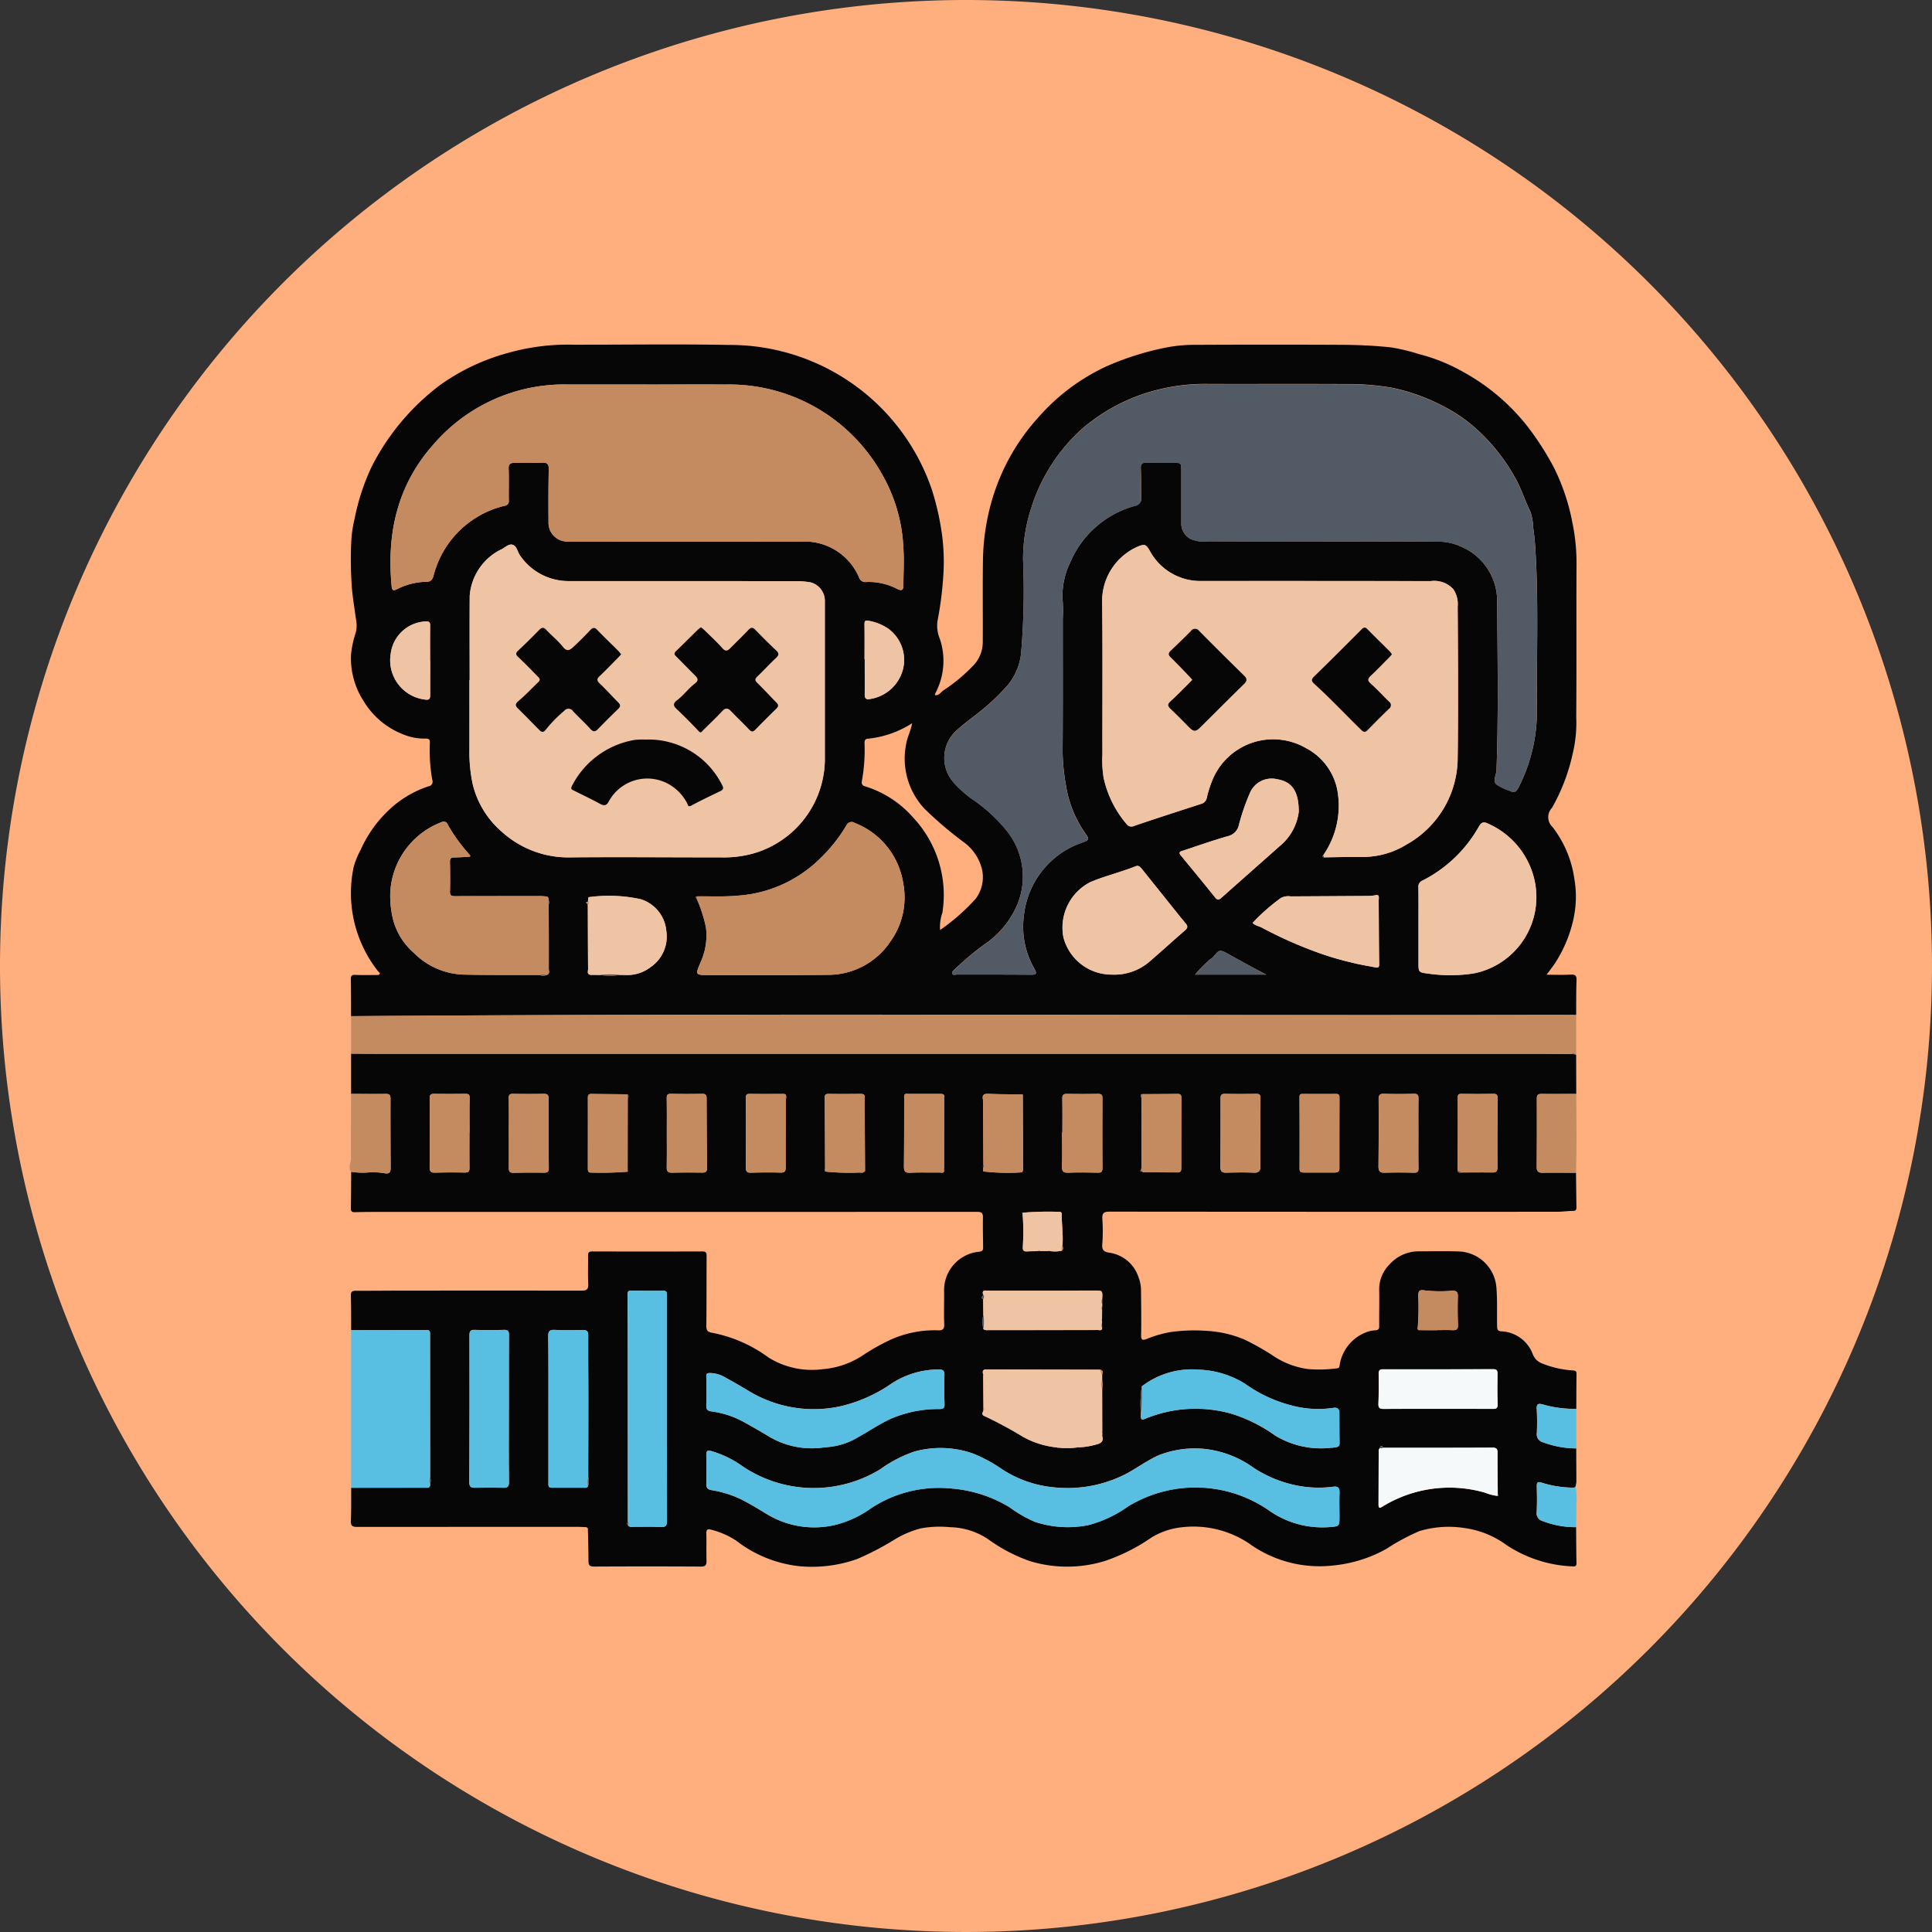 <svg xmlns="http://www.w3.org/2000/svg" xmlns:xlink="http://www.w3.org/1999/xlink" width="169" height="169" viewBox="0 0 169 169">
  <rect x="0" y="0" width="169" height="169" fill="#333333" stroke="none"/>
  <defs>
    <clipPath id="clip-path">
      <rect id="Rectángulo_377617" data-name="Rectángulo 377617" width="107.333" height="106.917" fill="none"/>
    </clipPath>
  </defs>
  <g id="Grupo_1073354" data-name="Grupo 1073354" transform="translate(-384.743 -2057.999)">
    <g id="Grupo_159182" data-name="Grupo 159182" transform="translate(384.743 2057.999)">
      <path id="Unión_12" data-name="Unión 12" d="M84.5,0A84.5,84.5,0,1,1,0,84.5,84.5,84.5,0,0,1,84.5,0Z" transform="translate(0 0)" fill="#ffae7e"/>
    </g>
    <g id="Grupo_1073356" data-name="Grupo 1073356" transform="translate(415.325 2088.13)">
      <g id="Grupo_1073355" data-name="Grupo 1073355" clip-path="url(#clip-path)">
        <path id="Trazado_821349" data-name="Trazado 821349" d="M107.428,189.541c.009,1.042.01,2.085.033,3.127.006.272-.1.315-.338.3a11.274,11.274,0,0,1-5.8-1.877,8.04,8.04,0,0,0-3.68-1.481,8.91,8.91,0,0,0-3.926.273,18.8,18.8,0,0,0-2.887,1.554,11.883,11.883,0,0,1-4.717,1.459A10.531,10.531,0,0,1,78.8,190.95a8.757,8.757,0,0,0-5.9-1.4,6.334,6.334,0,0,0-2.651.915,16.288,16.288,0,0,1-4.02,2.023,11.223,11.223,0,0,1-6.541.031,13.987,13.987,0,0,1-3.654-1.9,6.184,6.184,0,0,0-3.379-1.08,9.326,9.326,0,0,0-2.536.1,8.739,8.739,0,0,0-2.15.884,25.421,25.421,0,0,1-3.409,1.793,11.84,11.84,0,0,1-5.037.64,10.9,10.9,0,0,1-5.578-2.249,7.2,7.2,0,0,0-2.246-.965c-.242-.072-.363.037-.354.329.023.8-.008,1.6.015,2.4.011.37-.076.515-.487.513q-4.683-.026-9.365,0c-.384,0-.472-.142-.474-.481,0-.955-.031-1.909-.049-2.864l-.106-.1c-.277-.01-.555-.029-.832-.029q-9.631,0-19.261.006c-.449,0-.549-.131-.533-.554.037-.955.021-1.912.026-2.868q3.208,0,6.414-.005c.242,0,.52.066.492-.329a.885.885,0,0,0,0-.606q0-6.271-.006-12.541c.008-.008.025-.019.023-.025a.3.3,0,0,0-.024-.063c-.049-.325-.31-.222-.494-.222-2.136,0-4.273,0-6.41.005,0-1.008.006-2.017-.023-3.024-.011-.37.145-.428.461-.426,1.186.008,2.372-.009,3.558-.01q8.085-.009,16.169,0c.464,0,.595-.129.574-.586-.038-.815,0-1.634-.013-2.451-.006-.287.059-.393.369-.392q4.815.015,9.629,0c.312,0,.374.109.371.393-.013,2.034,0,4.069-.023,6.1-.005.391.091.55.489.617a12.241,12.241,0,0,1,4.963,2.177,7.169,7.169,0,0,0,4.694,1.014,7.437,7.437,0,0,0,3.554-1.222,18.412,18.412,0,0,1,2.358-1.331,9.378,9.378,0,0,1,4.18-.849c.46.021.59-.114.57-.578-.04-.937,0-1.877-.008-2.816a3.369,3.369,0,0,1,3.09-3.481c.3-.053.323-.167.32-.392-.009-.869-.032-1.738-.015-2.607.008-.4-.136-.49-.521-.49q-25.955.013-51.91.007c-.837,0-1.673,0-2.51.024-.278.008-.353-.086-.348-.353.019-1.06.019-2.12.025-3.181a5.932,5.932,0,0,0,1.389.068,6.308,6.308,0,0,1,1.458.047c.47.1.609-.029.607-.463-.009-2.016-.02-4.031-.013-6.047,0-.318-.093-.42-.415-.415-1.011.016-2.022,0-3.033,0q0-1.761,0-3.523c.959.006,1.918.017,2.877.017l101.147,0c.924,0,1.848.011,2.772.018l.283.026a.093.093,0,0,0,.082.023q.005,1.718.01,3.436c-1.009,0-2.018.016-3.026,0-.307,0-.427.073-.425.405q.015,2.991-.01,5.982c0,.387.137.516.518.511.973-.015,1.947,0,2.921,0,.012,1.008.022,2.015.037,3.022,0,.2-.043.313-.289.316-.464,0-.927.074-1.39.074q-19.57.009-39.138-.01c-.58,0-.684.152-.652.67a15.031,15.031,0,0,1-.008,2.189c-.043.493.15.655.583.726a3.151,3.151,0,0,1,2.586,2.148,3.239,3.239,0,0,1,.22,1.1c.012,1.321.039,2.643.008,3.963-.01.431.121.475.46.351a10.228,10.228,0,0,1,2.109-.614,15.162,15.162,0,0,1,3.243-.1,9.745,9.745,0,0,1,3.294.786,23.151,23.151,0,0,1,2.4,1.358,7.169,7.169,0,0,0,3.092,1.192,11.563,11.563,0,0,0,2.584-.072c.13-.019.156-.09.175-.207a3.667,3.667,0,0,1,2.278-2.916,2.475,2.475,0,0,1,.831-.192c.373-.024.363-.19.36-.461-.008-1.043.021-2.087,0-3.129a3.063,3.063,0,0,1,.924-2.194,3.394,3.394,0,0,1,2.569-1.126c1.1,0,2.2-.033,3.3.007a3.421,3.421,0,0,1,3.461,3.162c.088,1.112.039,2.219.059,3.327.005.268.01.479.362.5a3.075,3.075,0,0,1,2.769,2.024,1.385,1.385,0,0,0,.726.753,8.542,8.542,0,0,0,2.791.645c.28.031.3.111.3.329-.012,1.008-.013,2.016-.018,3.024a9.7,9.7,0,0,1-2.964-.391c-.318-.081-.52-.067-.5.369.037.711.041,1.426.011,2.138a.72.72,0,0,0,.548.815,8.435,8.435,0,0,0,2.9.532c0,.982.012,1.963.01,2.945a1.969,1.969,0,0,1-.079.386c-.054.126-.167.1-.268.1a9.254,9.254,0,0,1-2.682-.432c-.369-.119-.445-.015-.435.34.021.745.032,1.493-.007,2.236a.694.694,0,0,0,.519.779,7.864,7.864,0,0,0,2.927.535M61.4,165.39a3.006,3.006,0,0,0,1.014-.026c.2-.128.11-.305.083-.472.071-.885-.064-1.764-.065-2.647,0-.144.006-.292-.2-.284a26.479,26.479,0,0,0-3.23.075l-.077-.008c.013.009.024.026.037.026s.027-.014.04-.022a20.578,20.578,0,0,1,.024,2.993l-.024.029.023.03c-.008.23.088.345.334.332.324-.017.648-.016.972-.023l.232-.008.714,0,.125.007m35.661-7.059c.022.217.169.209.328.182.905,0,1.811-.011,2.715,0,.348.006.444-.126.443-.461q-.013-3.019.012-6.038c0-.3-.094-.386-.387-.381-.922.016-1.845.018-2.767,0-.323-.006-.335.115-.333.4.013,2.1,0,4.2-.009,6.3m-13.577.174.042.021.045-.013c.905,0,1.811,0,2.716,0,.26,0,.433-.046.432-.367q-.008-3.1.006-6.2c0-.219-.07-.312-.3-.31q-1.462.01-2.925,0c-.224,0-.276.065-.274.3.016,2.048.013,4.1.008,6.144,0,.2-.028.392.248.418M24.44,151.672c-1.043-.01-2.086-.016-3.129-.032-.245,0-.33.082-.329.333.007,2.046,0,4.093,0,6.139,0,.2-.009.418.269.408a29.752,29.752,0,0,0,3.17-.074l.072-.008-.032-.11q0-3.142.009-6.284c.065-.131.124-.261-.031-.374m45,6.743c.045.026.09.072.135.073q1.512.015,3.025.019c.224,0,.289-.14.289-.344q0-3.1.009-6.193c0-.249-.1-.333-.339-.33-1.043.014-2.087.016-3.131.022-.151.083-.087.186-.027.289q.008,3.035.015,6.069l-.03.036.023.039-.038.235a.488.488,0,0,0-.074.035c.023.079.088.052.142.05m-31.118-6.538c.022-.241-.144-.234-.308-.234-.959,0-1.916.009-2.875-.006-.291-.005-.338.111-.337.369.009,2.015.011,4.03-.006,6.044,0,.361.095.494.469.482q1.28-.039,2.561-.01c.367.009.465-.1.463-.473-.013-2,.006-3.994.015-5.992a.143.143,0,0,0,.018-.181m3.4,6.451c-.022.059,0,.094.059.107a20.445,20.445,0,0,0,2.962.083c.147.008.318.057.436-.1.054-.01.074-.037.046-.089q-.017-3.139-.034-6.278c.009-.008.028-.018.026-.023a.5.5,0,0,0-.026-.062c.038-.3-.147-.329-.385-.327-.922.007-1.844.013-2.765,0-.285-.005-.344.1-.342.36.018,1.976.023,3.952.033,5.928a.04.04,0,0,0,0,.064l-.006.339m17.26-6.649c-.984-.012-1.97,0-2.952-.046-.471-.024-.577.148-.48.555a.041.041,0,0,0,0,.066q.012,2.366.022,4.732a.042.042,0,0,0,0,.071q0,.386.008.772a.262.262,0,0,0-.015.263c0,.079-.009.157-.014.236-.028.061,0,.09.058.1a18.914,18.914,0,0,0,3.208.082c.2.007.24-.16.239-.332q-.018-3.22-.034-6.439l0-.044ZM52.153,158.3c0-.055-.007-.11-.01-.165q0-3.048.007-6.1a.039.039,0,0,0,.006-.063c.06-.307-.119-.34-.364-.338-.921.007-1.844,0-2.765,0-.16,0-.376-.064-.376.221a.05.05,0,0,0,0,.074c0,2.009,0,4.019-.021,6.028,0,.41.078.592.544.57.85-.041,1.7-.008,2.554-.021.158,0,.416.118.422-.213m3.406,11.277.016,1.377a3.31,3.31,0,0,0,0,1.263.564.564,0,0,0,.4.088q4.806,0,9.613-.007c.141,0,.374.1.377-.2l-.009-.424,0-.2v-.113q0-.413.008-.827c0-.106,0-.213.007-.32,0-.067,0-.134,0-.2l0-.425c.039-.751.039-.749-.68-.746-1.1,0-2.2.01-3.294.01-2,0-4.008,0-6.012,0-.219,0-.538-.1-.439.333.072.13-.286.27.009.4M90.52,182.59c0-.075-.035-.139-.111-.143-.11-.007-.136.076-.137.168a.3.3,0,0,0-.113.275q-.009,2.341-.015,4.683c0,.4.185.263.384.139a11.191,11.191,0,0,1,8.925-1.194,4.521,4.521,0,0,0,1.082.285c.1,0,.127-.034.04-.106-.01-1.216-.029-2.432-.021-3.649,0-.352-.08-.472-.467-.47-3.19.019-6.379.011-9.569.012m-69.533,3.372a1.164,1.164,0,0,0,.027-.816c0-2.347.013-4.693.012-7.039,0-1.773-.021-3.546-.01-5.318,0-.389-.124-.511-.512-.5-.8.025-1.6.028-2.405-.006-.448-.02-.589.1-.584.571.028,2.485.015,4.971.017,7.457v5.319c0,.225-.047.465.316.462.977-.009,1.953,0,2.929,0a.216.216,0,0,0,.209-.126m48.45-8.742a10.471,10.471,0,0,0-.078,2.377c-.011.594,0,.615.559.382a11.543,11.543,0,0,1,7.381-.36,13.413,13.413,0,0,1,3.8,1.9,7.735,7.735,0,0,0,4.985,1.063.08.08,0,0,0,.128-.019c.269-.014.529-.016.522-.408-.016-.869-.011-1.738-.016-2.607,0-.384-.21-.511-.567-.441a8.93,8.93,0,0,1-3.591-.209,12.166,12.166,0,0,1-4.092-1.9,8.143,8.143,0,0,0-4-1.235,7.2,7.2,0,0,0-5.035,1.459m-3.466-.533,0-.41c-.014-.189.183-.452-.182-.519q-4.969-.009-9.938-.024c-.362,0-.344.184-.293.428l.009.116q.011,1.406.022,2.812c-.011.106-.022.212-.033.317-.079.181-.108.327.14.417a35.273,35.273,0,0,1,3.374,1.819,7.709,7.709,0,0,0,2.948.918c.034.049.071.062.116.016a6.573,6.573,0,0,0,1.67-.018l.094-.006a6.42,6.42,0,0,0,1.612-.266c.375-.093.585-.273.472-.687,0-.037,0-.075,0-.112l0-.2c0-.038,0-.076,0-.114q0-1.874-.007-3.749a2.043,2.043,0,0,0,0-.736M41.7,182.554l.11-.014a6.118,6.118,0,0,0,2.752-.842c.98-.542,1.906-1.182,2.928-1.649a10.467,10.467,0,0,1,4.248-.847c.335-.005.455-.089.444-.438-.028-.834-.043-1.67-.011-2.5.017-.426-.123-.532-.531-.525a7.6,7.6,0,0,0-4.045,1.2,13.063,13.063,0,0,1-4.464,2.009,10.965,10.965,0,0,1-8.092-1.334c-.655-.4-1.316-.781-1.989-1.144a2.691,2.691,0,0,0-1.38-.418c-.232.008-.338.023-.33.3q.031,1.277,0,2.555c-.008.334.116.453.439.5a7.987,7.987,0,0,1,2.766.887q1.189.653,2.35,1.353a7.313,7.313,0,0,0,4.807.9m-17.223,6.474c-.052.129-.108.257.025.374.152.173.356.11.541.111.75.007,1.5-.027,2.249.018.464.028.608-.071.606-.569-.02-5.652-.013-11.3-.013-16.956,0-.922-.005-1.843,0-2.765,0-.232,0-.387-.32-.381-.924.016-1.849,0-2.773-.011-.271,0-.351.075-.347.357.02,1.565.015,3.129.017,4.694q.007,7.564.012,15.128m6.867-4.547h0c0,.417.013.835,0,1.252-.013.33.08.5.443.567a9.3,9.3,0,0,1,2.571.794c.828.413,1.608.9,2.4,1.377a7.963,7.963,0,0,0,5.914.859,9.171,9.171,0,0,0,3.09-1.452,10.817,10.817,0,0,1,7.125-1.709,11.536,11.536,0,0,1,4.993,1.639,11.156,11.156,0,0,0,2.192,1.261,9.071,9.071,0,0,0,4.7.29,10.651,10.651,0,0,0,3.467-1.635,11.3,11.3,0,0,1,12.475.463,8.115,8.115,0,0,0,5.236,1.34c.738-.055.776-.1.777-.824,0-.713-.022-1.427.005-2.139.016-.449-.1-.628-.593-.556a9.828,9.828,0,0,1-2.92-.069,10.78,10.78,0,0,1-3.98-1.574,8.972,8.972,0,0,0-4.255-1.662,8.611,8.611,0,0,0-4.045.539c-.977.43-1.837,1.061-2.765,1.577a11.18,11.18,0,0,1-6.432,1.236,9.934,9.934,0,0,1-4.523-1.576,12.691,12.691,0,0,0-2.609-1.4,8.585,8.585,0,0,0-5.081-.147,11.284,11.284,0,0,0-2.953,1.533,11.138,11.138,0,0,1-12.282-.4,8.846,8.846,0,0,0-2.481-1.17c-.348-.1-.486-.047-.469.332.018.417,0,.835,0,1.252m-17.274-5.271c0-2.154-.008-4.307.008-6.461,0-.356-.079-.479-.46-.464-.835.032-1.673.028-2.508,0-.395-.013-.491.109-.49.5q.016,6.409-.014,12.819c0,.418.159.5.519.491.8-.017,1.6-.033,2.4,0,.421.018.559-.077.553-.527-.026-2.119-.012-4.238-.012-6.358m81.237-.018c1.6,0,3.21-.006,4.815.005.319,0,.459-.054.444-.425-.035-.885-.024-1.773-.011-2.66,0-.291-.084-.391-.385-.389q-4.814.018-9.629.009c-.3,0-.385.1-.382.389.01.869.014,1.74-.023,2.608-.016.375.1.475.462.47,1.571-.017,3.14-.007,4.71-.008m-67.418-24.1c0,.99.013,1.98-.006,2.969-.007.364.111.488.48.477.87-.023,1.742-.018,2.613-.006.3,0,.44-.073.436-.408q-.038-3.047-.041-6.094c0-.29-.092-.395-.391-.389-.905.016-1.811.017-2.717,0-.3-.006-.385.081-.38.378.017,1.024.006,2.049.006,3.073m34.6-.069h-.024c0,.989.021,1.978-.009,2.966-.013.437.126.568.563.551.852-.034,1.706-.023,2.558,0,.317.007.42-.082.418-.408q-.021-3.046,0-6.091c0-.286-.07-.4-.376-.395q-1.358.024-2.716,0c-.315-.006-.424.089-.418.414.02.989.007,1.978.007,2.967m-48.422.013c0,1.024.007,2.048,0,3.072,0,.3.065.444.4.436.9-.021,1.811-.021,2.715-.009.309,0,.382-.124.38-.406-.014-2.03-.024-4.061-.018-6.091,0-.338-.139-.4-.438-.4-.887.015-1.775.017-2.663,0-.293-.006-.388.075-.383.375.018,1.006.007,2.013.006,3.02m-3.448,0h.013c0-1.008-.015-2.018.01-3.026.008-.325-.116-.373-.39-.37q-1.361.017-2.722,0c-.291,0-.385.08-.383.385q.019,3.026-.005,6.053c0,.339.1.464.449.456.872-.022,1.745-.03,2.617-.01.327.008.422-.093.418-.409-.015-1.026-.005-2.053-.005-3.079m83.011.065c0-1.009-.013-2.018.007-3.026.007-.332-.075-.449-.428-.439-.854.026-1.71.027-2.564,0-.393-.013-.5.1-.494.5.017,1.948.008,3.9-.014,5.843,0,.4.1.57.525.559.854-.023,1.71-.024,2.564,0,.332.01.415-.094.41-.409-.018-1.008-.007-2.017-.006-3.026m-13.82-.117c0-.989-.011-1.978.006-2.967.005-.3-.093-.384-.385-.379-.905.016-1.811.019-2.715,0-.343-.008-.395.139-.394.435q.008,2.966-.016,5.933c0,.373.109.538.5.528.8-.02,1.6-.036,2.4,0,.467.023.61-.153.6-.585-.014-.989,0-1.978-.005-2.966m15.495,17.326V172.3c.435,0,.872-.017,1.307.005.351.018.5-.077.484-.463q-.048-1.25-.01-2.5c.012-.408-.144-.5-.519-.485a11.933,11.933,0,0,1-2.347-.026c-.588-.1-.587.107-.593.532a21.443,21.443,0,0,1-.052,2.75c-.035.243.162.186.267.189.487.013.976.006,1.464.006" transform="translate(-0.141 -86.081)" fill="#060607"/>
        <path id="Trazado_821350" data-name="Trazado 821350" d="M.275,58.755c0-1.078,0-2.156-.018-3.234,0-.293.075-.388.383-.374.625.029,1.253.011,1.88.008.1,0,.22.023.26-.111.032-.108-.083-.138-.13-.2A11.027,11.027,0,0,1,.5,45.725a6.987,6.987,0,0,1,.61-1.506,10.794,10.794,0,0,1,2.276-3.3,9.2,9.2,0,0,1,3.682-2.273.4.4,0,0,0,.319-.531,14.634,14.634,0,0,1-.215-3.34c.006-.3-.241-.306-.43-.3a4.769,4.769,0,0,1-1.888-.36A6.952,6.952,0,0,1,1.378,31.2a6.857,6.857,0,0,1-1.1-4.156A9.147,9.147,0,0,1,.7,25.162a2.608,2.608,0,0,0,.01-1.1C.588,23.17.439,22.28.353,21.38a34.522,34.522,0,0,1-.064-4.052,10.5,10.5,0,0,1,.294-2.067A19.432,19.432,0,0,1,2.074,10.7,20.591,20.591,0,0,1,8.1,3.524,18.549,18.549,0,0,1,14.034.733,19.189,19.189,0,0,1,19.772.021c4.5.007,9-.064,13.5.021A18.665,18.665,0,0,1,51.082,12.707a23.328,23.328,0,0,1,.91,4.111,18,18,0,0,1,.11,3.049,31.057,31.057,0,0,1-.533,4.35,3.007,3.007,0,0,0,.221,1.566,6.039,6.039,0,0,1-.4,4.722,1.252,1.252,0,0,0-.046.174c.359.052.506-.244.721-.4a15.012,15.012,0,0,0,2.68-2.235,2.956,2.956,0,0,0,.789-1.975c.015-2.486-.022-4.974.02-7.46a19.973,19.973,0,0,1,.717-4.755A18.429,18.429,0,0,1,60.4,6.374a17.893,17.893,0,0,1,6.025-4.491,24.919,24.919,0,0,1,5.083-1.6A12.581,12.581,0,0,1,74.123.034Q80.613,0,87.1.033c1.378.008,2.761.076,4.13.221A16.822,16.822,0,0,1,93.7.847a15.545,15.545,0,0,1,3.874,1.565,18.339,18.339,0,0,1,5.57,4.709,24.8,24.8,0,0,1,2.383,3.714,18.363,18.363,0,0,1,1.576,4.719,17.356,17.356,0,0,1,.37,3.57c-.026,4.487.012,8.974-.026,13.461a11.551,11.551,0,0,1-.309,3.208,16.844,16.844,0,0,1-1.809,4.737,1.177,1.177,0,0,0,.049,1.687,9.633,9.633,0,0,1,1.907,4.543,9.152,9.152,0,0,1-.115,3.647,11.648,11.648,0,0,1-1.576,3.711c-.209.317-.448.615-.741,1.016.745,0,1.427.027,2.105-.01.4-.022.531.079.515.5-.039,1.007-.025,2.016-.033,3.025l-.21.006-.064-.018-.333.013c-.034-.043-.065-.041-.095,0-.314,0-.628-.007-.942-.006-35.174.074-70.348-.15-105.521.113M21.018,48.45c-.008.1-.015.21-.023.315l-.181.042.171.161c.007,1.887.01,3.773.024,5.66,0,.183-.123.435.189.514.036.05.074.048.112,0l.719.008a5.944,5.944,0,0,0,1.8,0h.291c.044.067.087.063.13,0a3.337,3.337,0,0,0,2.233-.691,3.235,3.235,0,0,0,1.373-3.136,3.2,3.2,0,0,0-2.263-2.807,13.063,13.063,0,0,0-4.5-.175c-.073,0-.11.03-.075.107m69.148.1a.072.072,0,0,0,.007-.094c.034-.225-.031-.327-.285-.276a3.555,3.555,0,0,1-.673.065q-3.372.024-6.743.039a1.365,1.365,0,0,0-.861.141A16.907,16.907,0,0,0,79.138,50.6c.24.254.568.273.834.426a37.312,37.312,0,0,0,4.667,2.092,25.417,25.417,0,0,0,3.078.927c.7.186,1.426.3,2.141.441.206.041.355.05.351-.264-.027-1.893-.031-3.786-.043-5.679m-72.6.1q-.029-.15-.058-.3l-.08-.049c-.189-.014-.379-.04-.568-.04q-3.734,0-7.468.007c-.31,0-.477-.039-.465-.42.028-.867.013-1.735,0-2.6,0-.271.1-.367.364-.369.451,0,.9-.039,1.354-.061.115-.04.084-.095.016-.154A14.691,14.691,0,0,1,8.734,42a.378.378,0,0,0-.55-.212,6.956,6.956,0,0,0-4.479,6.153,8.632,8.632,0,0,0,.283,2.509,5.866,5.866,0,0,0,1.8,2.791,6.416,6.416,0,0,0,4.292,1.88c2.232.049,4.466.025,6.7.032a.636.636,0,0,0,.572.009c.346-.074.219-.361.219-.553.007-1.878,0-3.755-.008-5.633a.307.307,0,0,0,0-.333m12.966-.367c-.151.037-.111.106-.03.181A12.439,12.439,0,0,1,31.321,51a5.659,5.659,0,0,1-.464,3.03c-.482,1.127-.483,1.132.741,1.132,3.488,0,6.977.021,10.465-.021a6.537,6.537,0,0,0,5.378-2.894,6.611,6.611,0,0,0,1.138-5.1,6.767,6.767,0,0,0-4.229-5.287.5.5,0,0,0-.744.205,13.424,13.424,0,0,1-2.214,2.816,11.331,11.331,0,0,1-7.252,3.333c-1.194.112-2.4.049-3.607.065m54.86-3.414c1.15-.013,2.3-.047,3.45-.035a7.272,7.272,0,0,0,3.775-1.093,8.705,8.705,0,0,0,4.462-7.557c.059-4.416.025-8.833,0-13.249a2.316,2.316,0,0,0-.384-1.523A2.259,2.259,0,0,0,94.72,20.7q-10.047-.017-20.094-.009a5.014,5.014,0,0,1-4.5-2.679c-.315-.521-.421-.57-.985-.348a5.2,5.2,0,0,0-3.164,4.761c.057,4.485.015,8.972.025,13.458a9.3,9.3,0,0,0,.105,2.012,9.246,9.246,0,0,0,2,4.049.528.528,0,0,0,.673.17c1.944-.662,3.9-1.29,5.853-1.924a.674.674,0,0,0,.5-.53,9.5,9.5,0,0,1,.574-1.748,5.74,5.74,0,0,1,8.112-2.6,5.284,5.284,0,0,1,2.795,4.072,7.611,7.611,0,0,1-1.29,5.287c-.1.113-.092.181.074.189m-.1-27.621v0c3.315,0,6.629-.015,9.944.012a4.709,4.709,0,0,1,2.042.392,5.172,5.172,0,0,1,3.244,4.9c.034,4.9.121,9.8-.057,14.7-.015.42-.351.91-.01,1.241a4.932,4.932,0,0,0,1.167.557c.386.2.585.09.769-.283a14.62,14.62,0,0,0,1.613-6.663c-.037-4.429.134-8.857-.086-13.286-.046-.932-.1-1.859-.239-2.778a5.056,5.056,0,0,0-.24-1.4c-.461-.907-.751-1.882-1.233-2.777a16.519,16.519,0,0,0-3.025-4.022,13.555,13.555,0,0,0-3.443-2.472,17.084,17.084,0,0,0-4.4-1.574,22.593,22.593,0,0,0-4.125-.323c-3.96-.02-7.92,0-11.88-.01a17.037,17.037,0,0,0-6.165,1.013,16.3,16.3,0,0,0-4.821,2.791,15.567,15.567,0,0,0-4.612,7.149,14.309,14.309,0,0,0-.682,4.413,64.391,64.391,0,0,1-.165,8.115,5.257,5.257,0,0,1-1.148,2.829,18.354,18.354,0,0,1-2.479,2.365c-.717.561-1.452,1.095-2.123,1.722a3.234,3.234,0,0,0-.232,4.377,9.518,9.518,0,0,0,1.638,1.5,13.885,13.885,0,0,1,3.128,2.87,6.387,6.387,0,0,1,.864,6.425,7.928,7.928,0,0,1-2.814,3.422,24.806,24.806,0,0,0-2.594,2.161c-.119.12-.328.25-.273.412.065.195.306.09.465.091,2.146.009,4.292,0,6.437.019.507.005.5-.134.288-.513a7.374,7.374,0,0,1-.916-4.675,7.609,7.609,0,0,1,5.185-6.4c.51-.2.543-.263.231-.709a10.02,10.02,0,0,1-1.744-4.3,18.062,18.062,0,0,1-.289-2.9c.03-3.878.013-7.756.015-11.635a13.258,13.258,0,0,0,0-1.46,6.558,6.558,0,0,1,.64-3.443,8.621,8.621,0,0,1,5.661-4.974.67.67,0,0,0,.567-.778c-.024-.834-.008-1.67-.044-2.5-.017-.4.134-.52.512-.511.767.019,1.535.008,2.3.011.726,0,.732,0,.733.717q0,2.27,0,4.539a1.526,1.526,0,0,0,.807,1.411,2.887,2.887,0,0,0,1.542.205c3.349.023,6.7.012,10.049.012M10.65,29.372h-.018q0,3,0,6a13.543,13.543,0,0,0,.284,3.077,7.947,7.947,0,0,0,2.558,4.19,8.655,8.655,0,0,0,6.054,2.23c4.36-.041,8.72.005,13.08,0a9.64,9.64,0,0,0,2.861-.346,8.627,8.627,0,0,0,6.251-8.479c0-1.86,0-3.721,0-5.581q0-3.99,0-7.98a1.682,1.682,0,0,0-1.232-1.669,7.405,7.405,0,0,0-1.235-.108q-9.967-.011-19.935-.007a5.119,5.119,0,0,1-4.252-2.23c-.239-.315-.278-.847-.668-.951-.369-.1-.694.3-1.047.44a4.949,4.949,0,0,0-2.695,4.015c-.018,2.468-.005,4.937-.005,7.4M26.158,3.5q-3.454,0-6.908,0A15.082,15.082,0,0,0,7.472,8.758c-3.162,3.557-4.09,7.784-3.647,12.407.036.382.175.384.465.245a5.75,5.75,0,0,1,2.559-.647c.379,0,.534-.167.637-.528a8.435,8.435,0,0,1,6.233-6.126.4.4,0,0,0,.351-.469c-.01-.921.019-1.844-.013-2.765-.014-.408.155-.518.511-.518.8,0,1.606.02,2.407-.017.462-.021.6.126.591.587-.032,1.53-.034,3.061-.02,4.591a1.641,1.641,0,0,0,1.7,1.722c.227.009.454.009.68.009q9.839,0,19.677,0a5.177,5.177,0,0,1,5.106,3.122.564.564,0,0,0,.588.409,5.358,5.358,0,0,1,2.77.614c.415.2.526.05.525-.348,0-1.061.074-2.126,0-3.181a14.189,14.189,0,0,0-1.961-6.674A15.319,15.319,0,0,0,33.014,3.506c-2.285-.018-4.57,0-6.856,0M93.647,50.99q0,1.538,0,3.076c0,.817-.005.857.82.959A13.208,13.208,0,0,0,98.551,55a6.805,6.805,0,0,0,5.277-8,7.091,7.091,0,0,0-4.062-5.074c-.375-.185-.591-.185-.828.228A11.755,11.755,0,0,1,94,46.892a.575.575,0,0,0-.362.6c.018,1.164.008,2.329.007,3.493M66.883,55.124a4.719,4.719,0,0,0,3.33-1.223c1.017-.874,2.005-1.781,3.02-2.658.247-.214.239-.377.044-.606-.349-.411-.683-.835-1.02-1.256q-1.372-1.711-2.742-3.423c-.152-.19-.317-.433-.6-.32-1.308.529-2.69.844-3.989,1.4a4.466,4.466,0,0,0-2.338,4.821,4.358,4.358,0,0,0,4.294,3.262M83.176,40.872c0-1.836-.62-2.624-1.892-2.842A2.069,2.069,0,0,0,78.873,39.3a19.345,19.345,0,0,0-.922,2.672A1.271,1.271,0,0,1,77.02,43c-1.336.381-2.65.844-3.97,1.28-.189.062-.445.112-.2.409,1,1.222,2.013,2.441,3,3.676.249.311.4.184.619-.014,1.676-1.494,3.363-2.975,5.039-4.468a4.637,4.637,0,0,0,1.669-3.009m-33.825-7.74a8.775,8.775,0,0,1-3.893,1.357c-.261.024-.279.236-.266.463a15.113,15.113,0,0,1-.217,3.136c-.029.194-.1.45.227.552a9.173,9.173,0,0,1,4.27,2.774A9.9,9.9,0,0,1,52,49.713a3.792,3.792,0,0,0-.2,1.509,18.077,18.077,0,0,0,3.11-2.73,3.15,3.15,0,0,0,.557-2.583A4.172,4.172,0,0,0,53.8,43.486a33.126,33.126,0,0,1-3.369-2.88,6.417,6.417,0,0,1-1.591-5.692c.107-.605.407-1.142.516-1.782M7.2,27.661H7.189c0-1.026-.008-2.052.005-3.077,0-.268-.072-.356-.351-.356a3.225,3.225,0,0,0-3.1,2.84A3.459,3.459,0,0,0,6.68,31.055c.449.081.522-.05.52-.42-.006-.991,0-1.982,0-2.973m37.991-.127h.023c0,1.024.008,2.047,0,3.07,0,.334.091.482.453.412a3.522,3.522,0,0,0,2.9-2.641,3.38,3.38,0,0,0-1.35-3.554,4.522,4.522,0,0,0-1.625-.645c-.358-.077-.407.024-.4.339.015,1.006.005,2.012.005,3.018M80.344,55.123c-1.083-.551-2.124-1.131-3.165-1.71-.977-.544-.926-.492-1.519.2a1.576,1.576,0,0,1-.25.18A11.939,11.939,0,0,0,74.1,55.123Z" transform="translate(-0.149 0)" fill="#060607"/>
        <path id="Trazado_821351" data-name="Trazado 821351" d="M106.859,140l.333-.013.027.026.038-.008.21-.006q0,1.736,0,3.473a.094.094,0,0,1-.082-.023.189.189,0,0,0-.283-.026c-.924-.006-1.848-.018-2.772-.018l-101.147,0c-.959,0-1.918-.011-2.877-.017l0-3.276c35.173-.262,70.348-.039,105.521-.113.314,0,.628,0,.941.006l.048.014.047-.018" transform="translate(-0.175 -81.353)" fill="#c48a60"/>
        <path id="Trazado_821352" data-name="Trazado 821352" d="M.306,205.852c2.137,0,4.273-.009,6.41-.005.184,0,.444-.1.494.222a.067.067,0,0,0,0,.088q0,6.271.006,12.541a1.334,1.334,0,0,0,0,.606c.028.395-.25.329-.492.329q-3.207,0-6.415.005V205.852" transform="translate(-0.178 -119.627)" fill="#59bfe2"/>
        <path id="Trazado_821353" data-name="Trazado 821353" d="M.126,156.525c1.011,0,2.022.017,3.033,0,.323-.005.416.1.415.415-.006,2.016,0,4.032.013,6.048,0,.434-.137.564-.608.463a6.329,6.329,0,0,0-1.457-.047,5.932,5.932,0,0,1-1.389-.068c-.293-.381-.012-.772-.013-1.157-.009-1.885,0-3.771.007-5.656" transform="translate(0 -90.971)" fill="#c48a60"/>
        <path id="Trazado_821354" data-name="Trazado 821354" d="M251.378,163.427c-.974,0-1.947-.019-2.921,0-.381.006-.522-.123-.518-.511q.025-2.991.01-5.982c0-.332.119-.41.426-.406,1.009.013,2.017,0,3.026,0,.008,2.3.051,4.6-.022,6.905" transform="translate(-144.099 -90.969)" fill="#c48a60"/>
        <path id="Trazado_821355" data-name="Trazado 821355" d="M251.385,241.569a7.862,7.862,0,0,1-2.927-.535.694.694,0,0,1-.519-.779c.039-.744.028-1.491.007-2.236-.01-.355.066-.458.435-.339a9.263,9.263,0,0,0,2.682.432c.1,0,.213.026.268-.1a4.7,4.7,0,0,1,.075,1.532c.018.675-.011,1.351-.021,2.026" transform="translate(-144.099 -138.109)" fill="#59bfe2"/>
        <path id="Trazado_821356" data-name="Trazado 821356" d="M251.4,225.183a8.433,8.433,0,0,1-2.9-.532.72.72,0,0,1-.548-.816c.03-.712.026-1.427-.012-2.138-.023-.435.179-.45.5-.368a9.729,9.729,0,0,0,2.963.391q0,1.731,0,3.463" transform="translate(-144.096 -128.611)" fill="#59bfe2"/>
        <path id="Trazado_821357" data-name="Trazado 821357" d="M49.5,247.021l.106.1c-.072.006-.106-.029-.106-.1" transform="translate(-28.767 -143.566)" fill="#515a65"/>
        <path id="Trazado_821358" data-name="Trazado 821358" d="M74.506,232.368c0-.418.014-.836,0-1.252-.016-.38.122-.429.47-.333a8.853,8.853,0,0,1,2.481,1.171,11.137,11.137,0,0,0,12.282.4,11.3,11.3,0,0,1,2.953-1.533,8.584,8.584,0,0,1,5.082.147,12.653,12.653,0,0,1,2.608,1.4,9.938,9.938,0,0,0,4.524,1.576,11.184,11.184,0,0,0,6.432-1.236c.927-.516,1.788-1.147,2.764-1.577a8.6,8.6,0,0,1,4.046-.539,8.966,8.966,0,0,1,4.255,1.662,10.794,10.794,0,0,0,3.98,1.574,9.842,9.842,0,0,0,2.92.069c.493-.072.609.106.592.555-.026.712,0,1.426-.005,2.139,0,.729-.039.769-.777.824a8.117,8.117,0,0,1-5.236-1.341,11.305,11.305,0,0,0-12.474-.462,10.675,10.675,0,0,1-3.468,1.635,9.073,9.073,0,0,1-4.7-.29,11.181,11.181,0,0,1-2.192-1.261,11.547,11.547,0,0,0-4.993-1.639,10.82,10.82,0,0,0-7.125,1.709,9.155,9.155,0,0,1-3.09,1.452,7.96,7.96,0,0,1-5.914-.859c-.79-.475-1.571-.965-2.4-1.378a9.326,9.326,0,0,0-2.571-.794c-.362-.064-.456-.237-.442-.567.018-.417,0-.835,0-1.252Z" transform="translate(-43.299 -133.969)" fill="#59bfe2"/>
        <path id="Trazado_821359" data-name="Trazado 821359" d="M58.078,217.8q-.006-7.564-.013-15.128c0-1.565,0-3.13-.016-4.694,0-.283.077-.361.347-.357.924.016,1.849.027,2.774.011.317-.005.322.149.32.381-.008.922,0,1.844,0,2.765,0,5.652-.008,11.3.013,16.956,0,.5-.142.6-.606.569-.748-.045-1.5-.01-2.25-.017-.184,0-.389.061-.54-.111.01-.126.066-.255-.025-.374" transform="translate(-33.737 -114.857)" fill="#59bfe2"/>
        <path id="Trazado_821360" data-name="Trazado 821360" d="M84.861,220.89a7.314,7.314,0,0,1-4.807-.9q-1.16-.7-2.351-1.353a8,8,0,0,0-2.766-.887c-.323-.045-.447-.165-.439-.5.021-.851.023-1.7,0-2.555-.007-.279.1-.294.33-.3a2.692,2.692,0,0,1,1.381.418c.673.363,1.335.749,1.989,1.145a10.967,10.967,0,0,0,8.092,1.333,13.054,13.054,0,0,0,4.463-2.009,7.6,7.6,0,0,1,4.045-1.2c.408-.008.548.1.532.525-.032.833-.018,1.669.01,2.5.012.348-.108.433-.444.438a10.459,10.459,0,0,0-4.248.847c-1.022.467-1.947,1.106-2.927,1.649a6.123,6.123,0,0,1-2.753.842l-.11.013" transform="translate(-43.298 -124.417)" fill="#59bfe2"/>
        <path id="Trazado_821361" data-name="Trazado 821361" d="M140.485,220.891a6.57,6.57,0,0,1-1.669.018l-.117-.015a7.709,7.709,0,0,1-2.948-.918,35.378,35.378,0,0,0-3.374-1.819c-.248-.09-.219-.236-.14-.417a.217.217,0,0,0,.033-.317l-.021-2.812c.068-.044.056-.081-.009-.115-.051-.244-.069-.43.293-.428q4.969.023,9.938.024l.182.519,0,.41a.844.844,0,0,0,0,.736q0,1.875.007,3.749c-.013.011-.037.026-.035.033a.485.485,0,0,0,.037.081l0,.2c-.011.011-.034.026-.031.033a.448.448,0,0,0,.036.079c.114.414-.1.594-.472.687a6.423,6.423,0,0,1-1.612.266.068.068,0,0,0-.094.006" transform="translate(-76.822 -124.413)" fill="#efc4a4"/>
        <path id="Trazado_821362" data-name="Trazado 821362" d="M182,220.919a7.734,7.734,0,0,1-4.985-1.062,13.391,13.391,0,0,0-3.8-1.9,11.538,11.538,0,0,0-7.38.36c-.562.233-.57.212-.559-.382a15.117,15.117,0,0,0,.078-2.377,7.2,7.2,0,0,1,5.035-1.459,8.141,8.141,0,0,1,4,1.235,12.168,12.168,0,0,0,4.092,1.9,8.923,8.923,0,0,0,3.591.209c.356-.069.565.058.567.441.005.869,0,1.738.016,2.607.007.392-.253.393-.522.408l-.129.019" transform="translate(-96.051 -124.422)" fill="#59bfe2"/>
        <path id="Trazado_821363" data-name="Trazado 821363" d="M44.955,219.5a.215.215,0,0,1-.209.126c-.976,0-1.953-.006-2.929,0-.363,0-.316-.237-.316-.462q0-2.659,0-5.318c0-2.486.011-4.972-.017-7.457-.005-.473.136-.591.584-.571.8.035,1.6.032,2.405.007.387-.012.514.109.512.5-.011,1.773.009,3.546.01,5.318q0,3.52-.012,7.039a2.546,2.546,0,0,0-.027.817" transform="translate(-24.11 -119.621)" fill="#59bfe2"/>
        <path id="Trazado_821364" data-name="Trazado 821364" d="M28.462,212.752c0,2.119-.015,4.238.012,6.357.005.45-.133.544-.553.527-.8-.033-1.6-.017-2.4,0-.36.007-.521-.073-.518-.491q.031-6.409.013-12.818c0-.391.1-.513.49-.5.836.028,1.673.032,2.508,0,.381-.015.462.108.46.464-.015,2.154-.008,4.307-.008,6.461" transform="translate(-14.529 -119.623)" fill="#59bfe2"/>
        <path id="Trazado_821365" data-name="Trazado 821365" d="M225.294,234.633a4.531,4.531,0,0,1-1.083-.285,11.192,11.192,0,0,0-8.924,1.194c-.2.124-.385.257-.384-.139q.006-2.341.015-4.683a.3.3,0,0,1,.113-.275.264.264,0,0,0,.248-.025c3.19,0,6.379.007,9.569-.012.387,0,.469.119.467.47-.009,1.216.011,2.432.02,3.649l-.039.106" transform="translate(-124.899 -133.911)" fill="#f6f9fa"/>
        <path id="Trazado_821366" data-name="Trazado 821366" d="M132.275,197.951c-.1-.432.219-.333.439-.333,2,0,4.008,0,6.012,0,1.1,0,2.2-.006,3.294-.01.719,0,.719,0,.68.746a.322.322,0,0,0,0,.425c0,.067,0,.134,0,.2a.213.213,0,0,0-.007.32l-.008.826c-.067.038-.065.075,0,.113l0,.2a.327.327,0,0,0,.009.425c0,.294-.236.2-.377.2q-4.807.011-9.613.006a.563.563,0,0,1-.4-.088,3.964,3.964,0,0,0,0-1.262q-.008-.689-.015-1.377a.3.3,0,0,0-.009-.4" transform="translate(-76.866 -114.848)" fill="#efc4a4"/>
        <path id="Trazado_821367" data-name="Trazado 821367" d="M220.059,217.505c-1.57,0-3.14-.01-4.71.008-.366,0-.477-.1-.462-.471.037-.868.033-1.738.023-2.608,0-.289.081-.39.382-.389q4.815.009,9.629-.009c.3,0,.389.1.385.389-.013.887-.024,1.775.011,2.66.015.372-.125.428-.444.425-1.6-.012-3.21-.005-4.815-.005" transform="translate(-124.89 -124.395)" fill="#f6f9fa"/>
        <path id="Trazado_821368" data-name="Trazado 821368" d="M115.8,156.761c0-.284.216-.22.375-.221.922,0,1.844,0,2.766,0,.244,0,.423.031.363.338a.179.179,0,0,0-.028.013.44.44,0,0,0,.022.05q0,3.049-.007,6.1c-.071.059-.054.114.01.165-.006.332-.264.211-.423.213-.851.013-1.7-.02-2.554.021-.465.022-.548-.16-.544-.57.021-2.009.017-4.019.021-6.028.01-.006.029-.016.028-.018a.516.516,0,0,0-.03-.056" transform="translate(-67.292 -90.976)" fill="#c48a60"/>
        <path id="Trazado_821369" data-name="Trazado 821369" d="M132.3,161.865q-.011-2.366-.022-4.732l.028-.017-.031-.049c-.1-.407.009-.578.48-.554.982.049,1.968.035,2.951.046-.005.034.009.053.041.056q.017,3.22.034,6.439c0,.172-.04.339-.24.332a18.814,18.814,0,0,1-3.207-.082l-.059-.1c.005-.079.01-.157.014-.235a.194.194,0,0,0,.016-.263l-.009-.771c.009-.006.027-.015.026-.018a.446.446,0,0,0-.024-.054" transform="translate(-76.859 -90.962)" fill="#c48a60"/>
        <path id="Trazado_821370" data-name="Trazado 821370" d="M102.738,156.943q.017,3.139.034,6.278l-.046.09c-.117.155-.288.106-.436.1a20.442,20.442,0,0,1-2.961-.083l-.06-.107.006-.339a.177.177,0,0,0,.028-.015c-.007-.017-.016-.033-.025-.049-.009-1.976-.014-3.952-.033-5.928,0-.262.057-.365.342-.36.921.017,1.844.011,2.765,0,.238,0,.423.023.385.327a.062.062,0,0,0,0,.085" transform="translate(-57.681 -90.972)" fill="#c48a60"/>
        <path id="Trazado_821371" data-name="Trazado 821371" d="M86.266,156.951c-.008,2-.028,3.995-.015,5.992,0,.371-.1.482-.463.473q-1.28-.03-2.561.01c-.374.011-.472-.122-.469-.482.017-2.015.015-4.029.006-6.044,0-.258.045-.374.336-.369.958.015,1.916.006,2.875.006.163,0,.33-.007.308.233a.121.121,0,0,0-.018.182" transform="translate(-48.099 -90.973)" fill="#c48a60"/>
        <path id="Trazado_821372" data-name="Trazado 821372" d="M66.252,159.979c0-1.024.011-2.049-.007-3.073-.005-.3.083-.384.38-.378.905.018,1.812.017,2.717,0,.3-.005.39.1.39.389q.007,3.047.042,6.094c0,.335-.134.413-.436.408-.871-.013-1.742-.018-2.613.005-.369.01-.488-.114-.48-.477.019-.989.007-1.979.007-2.969" transform="translate(-38.501 -90.972)" fill="#c48a60"/>
        <path id="Trazado_821373" data-name="Trazado 821373" d="M148.838,159.911c0-.989.013-1.978-.007-2.967-.007-.325.1-.42.418-.414q1.358.024,2.716,0c.306-.005.378.108.376.395q-.014,3.046,0,6.092c0,.325-.1.415-.418.408-.853-.019-1.707-.03-2.558,0-.437.018-.576-.114-.563-.551.029-.988.009-1.978.009-2.966h.024" transform="translate(-86.483 -90.973)" fill="#c48a60"/>
        <path id="Trazado_821374" data-name="Trazado 821374" d="M165.36,162.916q-.008-3.034-.015-6.069c.009-.1.018-.193.027-.29,1.044-.006,2.087-.008,3.131-.022.243,0,.34.081.339.33q-.013,3.1-.01,6.193c0,.2-.065.345-.289.344q-1.513,0-3.025-.019c-.046,0-.09-.048-.135-.073l-.067-.086q.019-.117.037-.234a.045.045,0,0,0,.007-.075" transform="translate(-96.08 -90.977)" fill="#c48a60"/>
        <path id="Trazado_821375" data-name="Trazado 821375" d="M33.257,159.924c0-1.006.011-2.013-.007-3.02-.005-.3.089-.381.382-.375.887.018,1.776.016,2.663,0,.3-.005.438.058.437.4-.006,2.03,0,4.061.018,6.091,0,.281-.072.41-.38.406-.905-.012-1.811-.013-2.716.008-.34.008-.408-.139-.4-.436.011-1.024,0-2.048.005-3.072" transform="translate(-19.325 -90.973)" fill="#c48a60"/>
        <path id="Trazado_821376" data-name="Trazado 821376" d="M53.25,156.942q-.005,3.142-.01,6.284c-.014.039-.027.079-.041.118a29.646,29.646,0,0,1-3.17.073c-.278.01-.269-.212-.269-.408,0-2.046.007-4.093,0-6.139,0-.251.084-.337.329-.333,1.042.016,2.085.022,3.128.032.01.124.021.249.032.374" transform="translate(-28.921 -90.977)" fill="#c48a60"/>
        <path id="Trazado_821377" data-name="Trazado 821377" d="M20.208,159.929c0,1.026-.01,2.053.005,3.078,0,.316-.09.417-.418.409-.872-.021-1.745-.012-2.617.009-.347.009-.451-.116-.449-.455q.023-3.027.005-6.053c0-.306.092-.39.382-.386.908.013,1.815.012,2.722,0,.275,0,.4.045.39.37-.026,1.008-.01,2.017-.01,3.026h-.013" transform="translate(-9.723 -90.975)" fill="#c48a60"/>
        <path id="Trazado_821378" data-name="Trazado 821378" d="M218.393,159.987c0,1.009-.011,2.017.006,3.026.005.315-.077.419-.409.41-.854-.026-1.71-.024-2.564,0-.425.012-.53-.161-.525-.559.022-1.947.031-3.9.014-5.843,0-.4.1-.511.494-.5.854.028,1.71.026,2.564,0,.353-.01.435.107.428.439-.02,1.008-.007,2.017-.008,3.026" transform="translate(-124.898 -90.968)" fill="#c48a60"/>
        <path id="Trazado_821379" data-name="Trazado 821379" d="M198.652,163.4c-.277-.026-.249-.216-.248-.418.005-2.048.008-4.1-.008-6.143,0-.237.05-.3.274-.3q1.462.009,2.925,0c.229,0,.3.09.3.31q-.011,3.1-.006,6.2c0,.321-.172.369-.432.367-.905-.005-1.811,0-2.716,0-.026-.044-.054-.051-.088-.007" transform="translate(-115.306 -90.977)" fill="#c48a60"/>
        <path id="Trazado_821380" data-name="Trazado 821380" d="M185.381,159.874c0,.989-.01,1.978,0,2.966.006.432-.136.608-.6.585-.8-.039-1.6-.022-2.4,0-.4.01-.508-.156-.505-.529q.026-2.966.017-5.932c0-.3.051-.443.394-.435.9.02,1.81.017,2.715,0,.293-.005.39.079.385.379-.017.988-.007,1.978-.006,2.966" transform="translate(-105.704 -90.972)" fill="#c48a60"/>
        <path id="Trazado_821381" data-name="Trazado 821381" d="M231.426,163.221c.006-2.1.021-4.2.009-6.3,0-.281.01-.4.333-.4.922.018,1.845.016,2.767,0,.293-.005.39.083.387.381q-.023,3.019-.012,6.038c0,.335-.1.467-.442.461-.9-.016-1.81-.005-2.715,0l-.328-.182" transform="translate(-134.502 -90.972)" fill="#c48a60"/>
        <path id="Trazado_821382" data-name="Trazado 821382" d="M224.832,201.028c-.488,0-.977.008-1.464-.006-.106,0-.3.054-.267-.189a21.441,21.441,0,0,0,.052-2.75c.006-.425,0-.632.593-.532a11.931,11.931,0,0,0,2.347.026c.376-.012.531.077.519.485q-.039,1.25.01,2.5c.015.386-.133.482-.484.463-.435-.023-.872-.005-1.307-.005v.007" transform="translate(-129.661 -114.8)" fill="#c48a60"/>
        <path id="Trazado_821383" data-name="Trazado 821383" d="M141.878,184.592c-.324.007-.649.005-.972.022-.246.013-.342-.1-.334-.331l.036-.009-.034-.051a20.58,20.58,0,0,0-.024-2.993v0a26.558,26.558,0,0,1,3.23-.076c.207-.008.2.14.2.284,0,.883.136,1.763.065,2.648-.135.139-.061.314-.083.472a3.009,3.009,0,0,1-1.014.026c-.037-.077-.078-.086-.125-.008l-.713,0c-.08-.1-.157-.09-.232.008" transform="translate(-81.686 -105.279)" fill="#efc4a4"/>
        <path id="Trazado_821384" data-name="Trazado 821384" d="M165.306,217.616a15.125,15.125,0,0,1-.078,2.377,10.449,10.449,0,0,1,.078-2.377" transform="translate(-96.011 -126.476)" fill="#515a65"/>
        <path id="Trazado_821385" data-name="Trazado 821385" d="M132.276,202.66a3.955,3.955,0,0,1,0,1.263,3.309,3.309,0,0,1,0-1.263" transform="translate(-76.842 -117.784)" fill="#515a65"/>
        <path id="Trazado_821386" data-name="Trazado 821386" d="M49.745,237.355a2.546,2.546,0,0,1,.027-.817,1.162,1.162,0,0,1-.027.817" transform="translate(-28.9 -137.473)" fill="#515a65"/>
        <path id="Trazado_821387" data-name="Trazado 821387" d="M157.055,217.079a.846.846,0,0,1,0-.736,2.052,2.052,0,0,1,0,.736" transform="translate(-91.231 -125.736)" fill="#c48a60"/>
        <path id="Trazado_821388" data-name="Trazado 821388" d="M132.149,198.427a.3.3,0,0,1,.009.4c-.3-.126.063-.266-.009-.4" transform="translate(-76.74 -115.324)" fill="#515a65"/>
        <path id="Trazado_821389" data-name="Trazado 821389" d="M156.934,214.644l-.182-.519c.366.067.168.33.182.519" transform="translate(-91.103 -124.447)" fill="#c48a60"/>
        <path id="Trazado_821390" data-name="Trazado 821390" d="M16.753,237.157a1.334,1.334,0,0,1,0-.606.886.886,0,0,1,0,.606" transform="translate(-9.717 -137.481)" fill="#515a65"/>
        <path id="Trazado_821391" data-name="Trazado 821391" d="M231.426,172.51l.328.182c-.159.027-.306.035-.328-.182" transform="translate(-134.502 -100.261)" fill="#515a65"/>
        <path id="Trazado_821392" data-name="Trazado 821392" d="M148.7,188.649c.022-.158-.052-.334.083-.472.027.167.112.344-.083.472" transform="translate(-86.42 -109.366)" fill="#c48a60"/>
        <path id="Trazado_821393" data-name="Trazado 821393" d="M215.455,230.238a.261.261,0,0,1-.247.025c0-.093.026-.175.136-.168.076,0,.108.069.111.143" transform="translate(-125.077 -133.728)" fill="#515a65"/>
        <path id="Trazado_821394" data-name="Trazado 821394" d="M58.049,156.987c-.01-.125-.021-.249-.032-.374.155.112.1.243.032.374" transform="translate(-33.719 -91.022)" fill="#515a65"/>
        <path id="Trazado_821395" data-name="Trazado 821395" d="M157.057,204.807a.327.327,0,0,1-.009-.425l.009.425" transform="translate(-91.232 -118.785)" fill="#c48a60"/>
        <path id="Trazado_821396" data-name="Trazado 821396" d="M58.039,245.807c.091.119.036.248.025.374-.133-.117-.077-.246-.025-.374" transform="translate(-33.699 -142.86)" fill="#515a65"/>
        <path id="Trazado_821397" data-name="Trazado 821397" d="M157.076,199.821a.322.322,0,0,1,0-.425l0,.425" transform="translate(-91.245 -115.887)" fill="#c48a60"/>
        <path id="Trazado_821398" data-name="Trazado 821398" d="M132.338,171.309a.193.193,0,0,1-.016.263.264.264,0,0,1,.016-.263" transform="translate(-76.888 -99.563)" fill="#515a65"/>
        <path id="Trazado_821399" data-name="Trazado 821399" d="M132.35,222.078a.218.218,0,0,1-.033.318l.033-.318" transform="translate(-76.901 -129.069)" fill="#c48a60"/>
        <path id="Trazado_821400" data-name="Trazado 821400" d="M165.323,156.589c-.009.1-.018.193-.027.29-.06-.1-.124-.206.027-.29" transform="translate(-96.03 -91.008)" fill="#515a65"/>
        <path id="Trazado_821401" data-name="Trazado 821401" d="M255.308,148.128a.189.189,0,0,1,.283.026l-.283-.026" transform="translate(-148.382 -86.061)" fill="#515a65"/>
        <path id="Trazado_821402" data-name="Trazado 821402" d="M157.066,201.212a.213.213,0,0,1,.007-.32c0,.107,0,.213-.007.32" transform="translate(-91.245 -116.756)" fill="#c48a60"/>
        <path id="Trazado_821403" data-name="Trazado 821403" d="M124.111,172.217c-.064-.052-.081-.106-.01-.165,0,.055.007.111.01.165" transform="translate(-72.099 -99.995)" fill="#515a65"/>
        <path id="Trazado_821404" data-name="Trazado 821404" d="M57.972,172.627l.041-.118.032.111-.072.008" transform="translate(-33.693 -100.26)" fill="#515a65"/>
        <path id="Trazado_821405" data-name="Trazado 821405" d="M165.214,172.51l.067.086c-.054,0-.119.028-.142-.05a.422.422,0,0,1,.074-.036" transform="translate(-95.978 -100.261)" fill="#515a65"/>
        <path id="Trazado_821406" data-name="Trazado 821406" d="M91.088,157.283a.121.121,0,0,1,.018-.182.143.143,0,0,1-.018.182" transform="translate(-52.92 -91.305)" fill="#515a65"/>
        <path id="Trazado_821407" data-name="Trazado 821407" d="M143.722,189.268c.074-.1.151-.106.232-.008l-.232.008" transform="translate(-83.53 -109.956)" fill="#c48a60"/>
        <path id="Trazado_821408" data-name="Trazado 821408" d="M115.808,157.075a.516.516,0,0,1,.03.056s-.018.013-.028.018a.05.05,0,0,1,0-.074" transform="translate(-67.297 -91.29)" fill="#515a65"/>
        <path id="Trazado_821409" data-name="Trazado 821409" d="M132.3,157.84l.031.049-.028.017a.042.042,0,0,1,0-.066" transform="translate(-76.884 -91.735)" fill="#515a65"/>
        <path id="Trazado_821410" data-name="Trazado 821410" d="M124.15,157.408a.444.444,0,0,1-.022-.05.168.168,0,0,1,.028-.014.04.04,0,0,1-.006.064" transform="translate(-72.142 -91.447)" fill="#515a65"/>
        <path id="Trazado_821411" data-name="Trazado 821411" d="M16.768,206.485a.068.068,0,0,1,0-.088.373.373,0,0,1,.024.063c0,.007-.015.017-.024.026" transform="translate(-9.736 -119.956)" fill="#515a65"/>
        <path id="Trazado_821412" data-name="Trazado 821412" d="M145.978,189.273c.046-.078.088-.07.125.007l-.125-.007" transform="translate(-84.841 -109.971)" fill="#c48a60"/>
        <path id="Trazado_821413" data-name="Trazado 821413" d="M140.572,188.5l.034.051-.036.009-.022-.031Z" transform="translate(-81.685 -109.552)" fill="#515a65"/>
        <path id="Trazado_821414" data-name="Trazado 821414" d="M140.555,156.684c-.033,0-.047-.022-.042-.056l.046.012Z" transform="translate(-81.664 -91.03)" fill="#515a65"/>
        <path id="Trazado_821415" data-name="Trazado 821415" d="M132.322,215.089c.065.033.077.071.009.115l-.009-.115" transform="translate(-76.904 -125.007)" fill="#c48a60"/>
        <path id="Trazado_821416" data-name="Trazado 821416" d="M140.441,181.347v0c-.013.008-.027.023-.04.022s-.025-.017-.038-.026l.078.008" transform="translate(-81.577 -105.392)" fill="#515a65"/>
        <path id="Trazado_821417" data-name="Trazado 821417" d="M199.008,172.884c.033-.044.062-.037.088.007l-.045.013Z" transform="translate(-115.661 -100.461)" fill="#515a65"/>
        <path id="Trazado_821418" data-name="Trazado 821418" d="M132.311,172.5l.059.1c-.062-.008-.087-.036-.059-.1" transform="translate(-76.891 -100.255)" fill="#515a65"/>
        <path id="Trazado_821419" data-name="Trazado 821419" d="M157.139,227.165a.468.468,0,0,1-.037-.081c0-.007.022-.021.035-.032,0,.038,0,.076,0,.113" transform="translate(-91.306 -131.96)" fill="#c48a60"/>
        <path id="Trazado_821420" data-name="Trazado 821420" d="M157.159,227.914a.48.48,0,0,1-.036-.079c0-.008.021-.022.031-.033,0,.037,0,.075,0,.112" transform="translate(-91.318 -132.396)" fill="#c48a60"/>
        <path id="Trazado_821421" data-name="Trazado 821421" d="M107.556,172.6l.046-.09c.028.052.008.08-.046.09" transform="translate(-62.51 -100.262)" fill="#515a65"/>
        <path id="Trazado_821422" data-name="Trazado 821422" d="M99.242,230.331l.11-.013-.11.013" transform="translate(-57.678 -133.858)" fill="#515a65"/>
        <path id="Trazado_821423" data-name="Trazado 821423" d="M147.744,230.368l.116.016c-.046.047-.083.033-.116-.016" transform="translate(-85.867 -133.887)" fill="#515a65"/>
        <path id="Trazado_821424" data-name="Trazado 821424" d="M152.009,230.329a.068.068,0,0,1,.094-.006l-.094.006" transform="translate(-88.346 -133.852)" fill="#515a65"/>
        <path id="Trazado_821425" data-name="Trazado 821425" d="M205.215,230.38l.129-.019a.08.08,0,0,1-.129.019" transform="translate(-119.269 -133.883)" fill="#515a65"/>
        <path id="Trazado_821426" data-name="Trazado 821426" d="M99.291,172.505l.059.107c-.061-.013-.082-.049-.059-.107" transform="translate(-57.702 -100.258)" fill="#515a65"/>
        <path id="Trazado_821427" data-name="Trazado 821427" d="M165.381,171.771a.045.045,0,0,1-.007.075l-.022-.04Z" transform="translate(-96.101 -99.831)" fill="#515a65"/>
        <path id="Trazado_821428" data-name="Trazado 821428" d="M99.3,171.543a.45.45,0,0,1,.025.049l-.028.015a.041.041,0,0,1,0-.064" transform="translate(-57.702 -99.699)" fill="#515a65"/>
        <path id="Trazado_821429" data-name="Trazado 821429" d="M132.353,169.3a.445.445,0,0,1,.024.054s-.017.012-.026.018a.042.042,0,0,1,0-.072" transform="translate(-76.91 -98.393)" fill="#515a65"/>
        <path id="Trazado_821430" data-name="Trazado 821430" d="M239.714,240.349l.039-.106c.088.072.059.1-.039.106" transform="translate(-139.319 -139.627)" fill="#515a65"/>
        <path id="Trazado_821431" data-name="Trazado 821431" d="M107.561,157.4a.062.062,0,0,1,0-.085.469.469,0,0,1,.027.062c0,.005-.017.015-.026.023" transform="translate(-62.504 -91.431)" fill="#515a65"/>
        <path id="Trazado_821432" data-name="Trazado 821432" d="M157.074,203.742c-.064-.038-.066-.076,0-.113,0,.038,0,.075,0,.113" transform="translate(-91.261 -118.347)" fill="#c48a60"/>
        <path id="Trazado_821433" data-name="Trazado 821433" d="M157.333,22.054c-3.35,0-6.7.011-10.049-.012a2.887,2.887,0,0,1-1.542-.205,1.527,1.527,0,0,1-.807-1.411q0-2.27,0-4.539c0-.713-.008-.714-.733-.717-.768,0-1.535.008-2.3-.011-.378-.009-.529.113-.512.511.036.833.02,1.669.044,2.5a.67.67,0,0,1-.567.778,8.621,8.621,0,0,0-5.661,4.974,6.558,6.558,0,0,0-.64,3.443,13.364,13.364,0,0,1,0,1.46c0,3.878.015,7.756-.015,11.635a18.071,18.071,0,0,0,.289,2.9,10.02,10.02,0,0,0,1.744,4.3c.312.446.279.511-.231.709a7.609,7.609,0,0,0-5.185,6.4,7.374,7.374,0,0,0,.916,4.675c.214.379.219.518-.288.513-2.146-.023-4.292-.01-6.437-.019-.159,0-.4.1-.465-.091-.054-.162.155-.292.273-.412a24.8,24.8,0,0,1,2.594-2.161,7.925,7.925,0,0,0,2.814-3.422,6.386,6.386,0,0,0-.864-6.425,13.874,13.874,0,0,0-3.128-2.87,9.517,9.517,0,0,1-1.638-1.5,3.234,3.234,0,0,1,.232-4.377c.671-.627,1.406-1.161,2.123-1.722a18.351,18.351,0,0,0,2.479-2.365,5.256,5.256,0,0,0,1.148-2.829,64.39,64.39,0,0,0,.165-8.115,14.313,14.313,0,0,1,.682-4.413,15.567,15.567,0,0,1,4.612-7.149,16.3,16.3,0,0,1,4.821-2.791,17.031,17.031,0,0,1,6.165-1.013c3.96.01,7.921-.01,11.88.009a22.593,22.593,0,0,1,4.125.323,17.083,17.083,0,0,1,4.4,1.574,13.555,13.555,0,0,1,3.443,2.472,16.519,16.519,0,0,1,3.025,4.022c.481.9.771,1.87,1.233,2.777a5.057,5.057,0,0,1,.24,1.4c.138.919.192,1.846.239,2.778.22,4.428.049,8.857.086,13.286a14.626,14.626,0,0,1-1.613,6.663c-.184.374-.383.486-.769.283A4.916,4.916,0,0,1,172.5,43.3c-.341-.33-.006-.821.01-1.241.179-4.9.092-9.8.057-14.7a5.172,5.172,0,0,0-3.244-4.9,4.709,4.709,0,0,0-2.042-.392c-3.314-.027-6.629-.012-9.944-.012Z" transform="translate(-72.187 -4.81)" fill="#515a65"/>
        <path id="Trazado_821434" data-name="Trazado 821434" d="M25.046,53.652c0-2.468-.013-4.937.005-7.4a4.947,4.947,0,0,1,2.695-4.015c.353-.139.678-.538,1.047-.44.39.1.429.635.668.951a5.119,5.119,0,0,0,4.252,2.23q9.967,0,19.935.007a7.362,7.362,0,0,1,1.236.108,1.681,1.681,0,0,1,1.232,1.669q0,3.99,0,7.98c0,1.86,0,3.72,0,5.581a8.626,8.626,0,0,1-6.25,8.479A9.641,9.641,0,0,1,47,69.143c-4.36.008-8.72-.039-13.08,0a8.655,8.655,0,0,1-6.054-2.23,7.945,7.945,0,0,1-2.559-4.19,13.519,13.519,0,0,1-.283-3.077q.005-3,0-6h.018M45.27,49.02c-.094.075-.182.132-.255.2-.645.634-1.284,1.276-1.934,1.9-.2.194-.106.309.049.463.557.551,1.1,1.117,1.655,1.669.243.241.291.431-.02.671-.578.446-1.009,1.052-1.6,1.5-.277.209-.351.426-.043.718q1.006.949,1.952,1.959c.2.21.26.057.36-.041.57-.562,1.149-1.116,1.7-1.7.283-.3.494-.3.772-.007.516.542,1.066,1.052,1.578,1.6.2.215.333.246.546.027q.91-.937,1.847-1.847c.189-.185.2-.325.01-.518-.562-.567-1.1-1.159-1.67-1.715-.229-.223-.242-.353-.005-.577.556-.526,1.07-1.1,1.63-1.619.263-.245.286-.4.016-.656q-.932-.876-1.817-1.8c-.246-.256-.4-.221-.629.023-.5.534-1.03,1.037-1.543,1.558-.241.245-.428.35-.724.016-.495-.56-1.05-1.066-1.583-1.591a3.46,3.46,0,0,0-.291-.232M38.3,51.391c-.091-.11-.168-.222-.263-.316-.6-.6-1.224-1.187-1.81-1.805-.273-.288-.431-.211-.664.039q-.676.724-1.406,1.4c-.282.261-.557.523-.947.033-.43-.541-.983-.983-1.459-1.49-.243-.26-.4-.218-.632.015q-.893.915-1.823,1.793c-.239.224-.223.355.012.575.572.534,1.117,1.1,1.663,1.657.136.139.333.287.091.517-.58.551-1.125,1.142-1.735,1.655-.317.266-.3.416-.038.673.63.619,1.246,1.253,1.867,1.882.219.223.384.182.567-.064a11.428,11.428,0,0,1,1.591-1.623.477.477,0,0,1,.786.038c.491.519,1.023,1,1.5,1.532.25.277.418.284.672.021q.869-.9,1.774-1.769c.217-.207.208-.352,0-.556-.551-.552-1.072-1.135-1.637-1.673-.256-.244-.249-.393,0-.627.552-.529,1.083-1.081,1.622-1.624.085-.086.165-.177.263-.283m2.234,7.45c-.192,0-.384-.006-.575,0a3.708,3.708,0,0,0-.571.049,7.581,7.581,0,0,0-5.375,3.981c-.172.312,0,.351.182.443.759.384,1.531.746,2.277,1.155.392.215.588.107.771-.255a3.83,3.83,0,0,1,5.592-1.238,4.028,4.028,0,0,1,1.249,1.447c.064.115.056.353.352.194.841-.451,1.7-.861,2.564-1.277.283-.137.261-.3.125-.539a7.179,7.179,0,0,0-6.591-3.961" transform="translate(-14.546 -24.28)" fill="#efc4a4"/>
        <path id="Trazado_821435" data-name="Trazado 821435" d="M176.525,69.015a7.609,7.609,0,0,0,1.29-5.287,5.283,5.283,0,0,0-2.795-4.072,5.74,5.74,0,0,0-8.112,2.6A9.5,9.5,0,0,0,166.334,64a.674.674,0,0,1-.5.53c-1.953.634-3.909,1.262-5.852,1.924a.528.528,0,0,1-.674-.17,9.247,9.247,0,0,1-2-4.049,9.35,9.35,0,0,1-.105-2.012c-.009-4.486.032-8.973-.025-13.458a5.2,5.2,0,0,1,3.164-4.761c.564-.222.671-.173.985.348a5.013,5.013,0,0,0,4.5,2.679q10.047,0,20.094.009a2.26,2.26,0,0,1,1.973.707,2.318,2.318,0,0,1,.383,1.523c.028,4.416.062,8.833,0,13.249a8.705,8.705,0,0,1-4.462,7.557,7.267,7.267,0,0,1-3.774,1.093c-1.15-.012-2.3.021-3.451.035l-.074-.189m6-17.566a1.9,1.9,0,0,0-.18-.25c-.653-.651-1.317-1.291-1.96-1.95-.238-.244-.374-.114-.551.063-1.372,1.371-2.742,2.744-4.131,4.1-.242.236-.205.4,0,.585,1.432,1.3,2.751,2.705,4.131,4.053.218.213.356.247.576.021q.909-.936,1.847-1.844c.242-.234.245-.42.005-.652-.533-.517-1.032-1.072-1.586-1.565-.314-.279-.261-.436.009-.69.545-.512,1.062-1.054,1.589-1.584.085-.086.163-.179.257-.283m-17.454,2.229c-.1.1-.179.193-.264.276-.542.536-1.07,1.088-1.636,1.6-.288.26-.255.421,0,.665.555.525,1.088,1.073,1.626,1.616.376.379.573.392.951.017,1.285-1.274,2.56-2.557,3.855-3.821.276-.27.255-.464,0-.714q-1.968-1.944-3.922-3.9a.441.441,0,0,0-.741,0q-.864.87-1.757,1.711c-.225.212-.238.361,0,.587.562.545,1.1,1.117,1.641,1.679.082.085.155.178.246.285" transform="translate(-91.355 -24.34)" fill="#efc4a4"/>
        <path id="Trazado_821436" data-name="Trazado 821436" d="M30.965,8.357c2.285,0,4.57-.015,6.856,0A15.321,15.321,0,0,1,51.44,16.047,14.188,14.188,0,0,1,53.4,22.721c.077,1.055,0,2.12,0,3.181,0,.4-.109.549-.524.348a5.359,5.359,0,0,0-2.77-.614.564.564,0,0,1-.588-.409A5.178,5.178,0,0,0,44.416,22.1q-9.839-.005-19.677,0c-.227,0-.454,0-.68-.009a1.642,1.642,0,0,1-1.7-1.722c-.014-1.53-.011-3.061.021-4.59.01-.462-.129-.609-.591-.588-.8.037-1.6.019-2.407.018-.356,0-.525.11-.511.517.032.921,0,1.843.014,2.765a.4.4,0,0,1-.351.469,8.435,8.435,0,0,0-6.233,6.126c-.1.361-.258.533-.637.528a5.753,5.753,0,0,0-2.559.647c-.291.139-.429.137-.466-.245-.443-4.622.485-8.85,3.647-12.406A15.08,15.08,0,0,1,24.057,8.356q3.454,0,6.908,0" transform="translate(-4.957 -4.853)" fill="#c48a60"/>
        <path id="Trazado_821437" data-name="Trazado 821437" d="M72.507,106.252c1.2-.016,2.413.048,3.607-.065a11.33,11.33,0,0,0,7.251-3.332,13.437,13.437,0,0,0,2.215-2.816.5.5,0,0,1,.743-.2,6.764,6.764,0,0,1,4.229,5.286,6.609,6.609,0,0,1-1.137,5.1,6.535,6.535,0,0,1-5.378,2.894c-3.488.043-6.977.021-10.466.022-1.224,0-1.223-.005-.74-1.132a5.66,5.66,0,0,0,.464-3.03,12.464,12.464,0,0,0-.818-2.537c.01-.06.02-.121.03-.182" transform="translate(-42.123 -57.975)" fill="#c48a60"/>
        <path id="Trazado_821438" data-name="Trazado 821438" d="M22.34,106.9c.005,1.878.015,3.755.008,5.632,0,.193.126.479-.219.553a1.1,1.1,0,0,0-.572-.009c-2.233-.007-4.467.017-6.7-.032a6.418,6.418,0,0,1-4.292-1.88,5.861,5.861,0,0,1-1.8-2.791,8.613,8.613,0,0,1-.283-2.508,6.956,6.956,0,0,1,4.479-6.153.378.378,0,0,1,.55.212,14.706,14.706,0,0,0,1.925,2.656l-.016.154c-.451.022-.9.057-1.354.061-.268,0-.368.1-.364.37.014.867.029,1.736,0,2.6-.013.38.155.42.465.419q3.734-.014,7.468-.007c.19,0,.379.026.568.039a.071.071,0,0,0,.08.049q.03.15.058.3a.439.439,0,0,0,0,.333" transform="translate(-4.926 -57.923)" fill="#c48a60"/>
        <path id="Trazado_821439" data-name="Trazado 821439" d="M223.237,109.011c0-1.164.011-2.329-.008-3.493a.576.576,0,0,1,.362-.6,11.755,11.755,0,0,0,4.936-4.735c.237-.413.453-.413.828-.228a7.091,7.091,0,0,1,4.062,5.074,6.807,6.807,0,0,1-5.277,8,13.233,13.233,0,0,1-4.084.026c-.825-.1-.82-.142-.82-.959q0-1.538,0-3.076" transform="translate(-129.739 -58.021)" fill="#efc4a4"/>
        <path id="Trazado_821440" data-name="Trazado 821440" d="M153.221,118.416a4.356,4.356,0,0,1-4.293-3.26,4.466,4.466,0,0,1,2.338-4.821c1.3-.558,2.681-.872,3.989-1.4.281-.113.445.13.6.32q1.373,1.71,2.742,3.423c.337.421.671.845,1.02,1.256.2.23.2.393-.044.606-1.015.877-2,1.784-3.02,2.658a4.711,4.711,0,0,1-3.33,1.221" transform="translate(-86.488 -63.294)" fill="#efc4a4"/>
        <path id="Trazado_821441" data-name="Trazado 821441" d="M183.774,93.587a4.639,4.639,0,0,1-1.669,3.009c-1.676,1.493-3.363,2.974-5.039,4.467-.222.2-.371.325-.619.014-.988-1.235-2-2.455-3-3.677-.244-.3.012-.346.2-.409,1.321-.436,2.634-.9,3.97-1.279a1.27,1.27,0,0,0,.931-1.022,19.367,19.367,0,0,1,.922-2.672,2.069,2.069,0,0,1,2.411-1.274c1.272.218,1.891,1.006,1.892,2.842" transform="translate(-100.747 -52.715)" fill="#efc4a4"/>
        <path id="Trazado_821442" data-name="Trazado 821442" d="M199.63,115.384c.012,1.893.016,3.786.043,5.679,0,.313-.144.3-.351.263-.715-.141-1.438-.254-2.141-.441a25.519,25.519,0,0,1-3.079-.927,37.278,37.278,0,0,1-4.667-2.092c-.266-.153-.594-.173-.834-.427a16.864,16.864,0,0,1,2.472-2.182,1.368,1.368,0,0,1,.862-.141q3.37-.018,6.742-.039a3.559,3.559,0,0,0,.673-.065c.254-.051.319.051.285.276-.013.008-.035.019-.034.024a.409.409,0,0,0,.027.07" transform="translate(-109.613 -66.837)" fill="#efc4a4"/>
        <path id="Trazado_821443" data-name="Trazado 821443" d="M52.885,122.09h-.291a8.875,8.875,0,0,0-1.8,0l-.718-.007-.112,0c-.312-.079-.188-.331-.189-.514-.014-1.887-.018-3.773-.024-5.66.108-.063.13-.13.01-.2.008-.105.015-.21.023-.315l.075-.107a13.063,13.063,0,0,1,4.5.175,3.2,3.2,0,0,1,2.263,2.807,3.235,3.235,0,0,1-1.373,3.136,3.339,3.339,0,0,1-2.233.691h-.13" transform="translate(-28.915 -66.937)" fill="#efc4a4"/>
        <path id="Trazado_821444" data-name="Trazado 821444" d="M11.987,61.282c0,.991,0,1.982,0,2.973,0,.37-.071.5-.52.42a3.459,3.459,0,0,1-2.935-3.988,3.226,3.226,0,0,1,3.1-2.84c.28,0,.355.088.351.356-.013,1.026-.005,2.051-.005,3.077h.008" transform="translate(-4.939 -33.621)" fill="#efc4a4"/>
        <path id="Trazado_821445" data-name="Trazado 821445" d="M107.532,61.05c0-1.006.009-2.012-.005-3.018,0-.315.044-.415.4-.339a4.525,4.525,0,0,1,1.625.645,3.381,3.381,0,0,1,1.35,3.554,3.522,3.522,0,0,1-2.9,2.641c-.362.07-.457-.078-.454-.412.012-1.023,0-2.047,0-3.07Z" transform="translate(-62.493 -33.516)" fill="#efc4a4"/>
        <path id="Trazado_821446" data-name="Trazado 821446" d="M182.821,128.733H176.58a11.938,11.938,0,0,1,1.307-1.331,1.577,1.577,0,0,0,.25-.18c.593-.691.542-.743,1.519-.2,1.041.58,2.082,1.159,3.165,1.71" transform="translate(-102.626 -73.61)" fill="#515a65"/>
        <path id="Trazado_821447" data-name="Trazado 821447" d="M52.243,131.622a8.878,8.878,0,0,1,1.8,0,5.957,5.957,0,0,1-1.8,0" transform="translate(-30.363 -76.471)" fill="#515a65"/>
        <path id="Trazado_821448" data-name="Trazado 821448" d="M49.523,116.435c.12.074.1.141-.01.2l-.171-.161.181-.042" transform="translate(-28.677 -67.671)" fill="#c48a60"/>
        <path id="Trazado_821449" data-name="Trazado 821449" d="M39.71,131.646a1.1,1.1,0,0,1,.572.009.634.634,0,0,1-.572-.009" transform="translate(-23.079 -76.492)" fill="#515a65"/>
        <path id="Trazado_821450" data-name="Trazado 821450" d="M41.538,116.484a.439.439,0,0,1,0-.333.307.307,0,0,1,0,.333" transform="translate(-24.123 -67.506)" fill="#515a65"/>
        <path id="Trazado_821451" data-name="Trazado 821451" d="M72.406,115.273c-.01.061-.02.121-.03.182-.081-.075-.121-.144.03-.182" transform="translate(-42.022 -66.995)" fill="#515a65"/>
        <path id="Trazado_821452" data-name="Trazado 821452" d="M203.269,106.671l.074.189c-.166-.008-.178-.076-.074-.189" transform="translate(-118.099 -61.996)" fill="#515a65"/>
        <path id="Trazado_821453" data-name="Trazado 821453" d="M255.59,140.014l-.037.007-.028-.026.065.018" transform="translate(-148.508 -81.364)" fill="#515a65"/>
        <path id="Trazado_821454" data-name="Trazado 821454" d="M254.6,139.983l-.047.018-.048-.014c.03-.044.062-.047.1,0" transform="translate(-147.915 -81.339)" fill="#515a65"/>
        <path id="Trazado_821455" data-name="Trazado 821455" d="M57.234,131.689h.13c-.043.064-.086.067-.13,0" transform="translate(-33.264 -76.536)" fill="#515a65"/>
        <path id="Trazado_821456" data-name="Trazado 821456" d="M50.26,131.663l.112,0c-.038.046-.076.048-.112,0" transform="translate(-29.211 -76.521)" fill="#515a65"/>
        <path id="Trazado_821457" data-name="Trazado 821457" d="M214.9,115.784a.408.408,0,0,1-.027-.07c0-.005.022-.016.034-.024a.074.074,0,0,1-.007.094" transform="translate(-124.88 -67.238)" fill="#c48a60"/>
        <path id="Trazado_821458" data-name="Trazado 821458" d="M49.886,115.429l-.075.107c-.034-.077,0-.105.075-.107" transform="translate(-28.942 -67.086)" fill="#c48a60"/>
        <path id="Trazado_821459" data-name="Trazado 821459" d="M41.338,115.367a.071.071,0,0,1-.08-.049l.08.049" transform="translate(-23.979 -67.022)" fill="#515a65"/>
        <path id="Trazado_821460" data-name="Trazado 821460" d="M25.056,106.783c.005-.051.011-.1.016-.153.068.059.1.114-.016.153" transform="translate(-14.562 -61.972)" fill="#515a65"/>
        <path id="Trazado_821461" data-name="Trazado 821461" d="M70.108,59.071a3.617,3.617,0,0,1,.291.232c.533.526,1.088,1.032,1.583,1.592.3.334.483.229.724-.016.513-.521,1.045-1.024,1.543-1.558.228-.245.383-.279.629-.023q.886.922,1.817,1.8c.271.254.246.411-.016.656-.56.522-1.074,1.093-1.63,1.619-.237.224-.224.354.005.577.572.556,1.108,1.148,1.67,1.715.191.193.18.333-.01.518q-.934.912-1.846,1.846c-.213.219-.345.188-.546-.026-.512-.546-1.062-1.056-1.578-1.6-.278-.292-.489-.294-.772.007-.547.583-1.126,1.137-1.7,1.7-.1.1-.164.251-.36.041q-.944-1.01-1.952-1.96c-.309-.291-.235-.508.043-.718.586-.442,1.017-1.049,1.6-1.495.312-.24.263-.43.02-.671-.556-.552-1.1-1.118-1.655-1.669-.155-.153-.25-.268-.049-.463.65-.629,1.289-1.27,1.934-1.9a3.192,3.192,0,0,1,.255-.2" transform="translate(-39.383 -34.331)" fill="#060607"/>
        <path id="Trazado_821462" data-name="Trazado 821462" d="M43.931,61.515c-.1.106-.178.2-.263.283-.539.544-1.07,1.1-1.623,1.624-.244.234-.252.382,0,.627.565.538,1.086,1.121,1.637,1.673.2.2.212.349,0,.556q-.9.866-1.774,1.769c-.253.263-.421.256-.672-.021-.479-.53-1.011-1.013-1.5-1.532a.477.477,0,0,0-.786-.038,11.431,11.431,0,0,0-1.592,1.623c-.183.246-.348.287-.567.064-.62-.629-1.236-1.263-1.866-1.882-.261-.257-.279-.407.037-.673.611-.513,1.156-1.1,1.736-1.656.242-.23.044-.378-.091-.517-.546-.561-1.091-1.123-1.663-1.658-.235-.22-.251-.351-.012-.575q.932-.876,1.822-1.794c.228-.233.389-.275.632-.015.475.507,1.029.949,1.459,1.49.389.49.664.227.947-.033q.728-.672,1.405-1.4c.232-.249.391-.327.664-.039.586.618,1.207,1.2,1.81,1.805.095.095.172.206.263.316" transform="translate(-20.182 -34.404)" fill="#060607"/>
        <path id="Trazado_821463" data-name="Trazado 821463" d="M52.89,82.519a7.179,7.179,0,0,1,6.591,3.961c.136.241.158.4-.125.539-.859.416-1.723.825-2.564,1.277-.3.159-.288-.079-.352-.194a4.028,4.028,0,0,0-1.249-1.447A3.83,3.83,0,0,0,49.6,87.894c-.183.362-.379.471-.771.255-.745-.41-1.517-.771-2.277-1.156-.183-.092-.354-.132-.182-.443a7.581,7.581,0,0,1,5.375-3.981,3.708,3.708,0,0,1,.571-.049c.191-.008.383,0,.575,0" transform="translate(-26.908 -47.958)" fill="#060607"/>
        <path id="Trazado_821464" data-name="Trazado 821464" d="M207.994,61.489c-.094.1-.172.2-.257.283-.527.531-1.044,1.073-1.589,1.584-.27.254-.323.411-.009.69.554.493,1.053,1.047,1.586,1.565a.385.385,0,0,1-.005.652q-.938.907-1.846,1.844c-.22.227-.358.192-.576-.021-1.38-1.348-2.7-2.757-4.131-4.053-.2-.182-.238-.349,0-.585,1.39-1.353,2.76-2.726,4.131-4.1.178-.177.313-.307.551-.063.644.659,1.308,1.3,1.96,1.951a1.873,1.873,0,0,1,.18.249" transform="translate(-116.82 -34.38)" fill="#060607"/>
        <path id="Trazado_821465" data-name="Trazado 821465" d="M173.1,63.854c-.092-.107-.164-.2-.246-.285-.544-.562-1.08-1.134-1.641-1.679-.233-.226-.22-.375,0-.587q.892-.841,1.757-1.711a.441.441,0,0,1,.741,0q1.948,1.963,3.922,3.9c.253.25.275.444,0,.714-1.295,1.264-2.569,2.548-3.855,3.821-.378.374-.575.362-.951-.017-.538-.543-1.071-1.091-1.626-1.616-.258-.244-.291-.406,0-.665.565-.511,1.093-1.063,1.636-1.6.085-.083.164-.171.264-.276" transform="translate(-99.384 -34.516)" fill="#060607"/>
      </g>
    </g>
  </g>
</svg>
